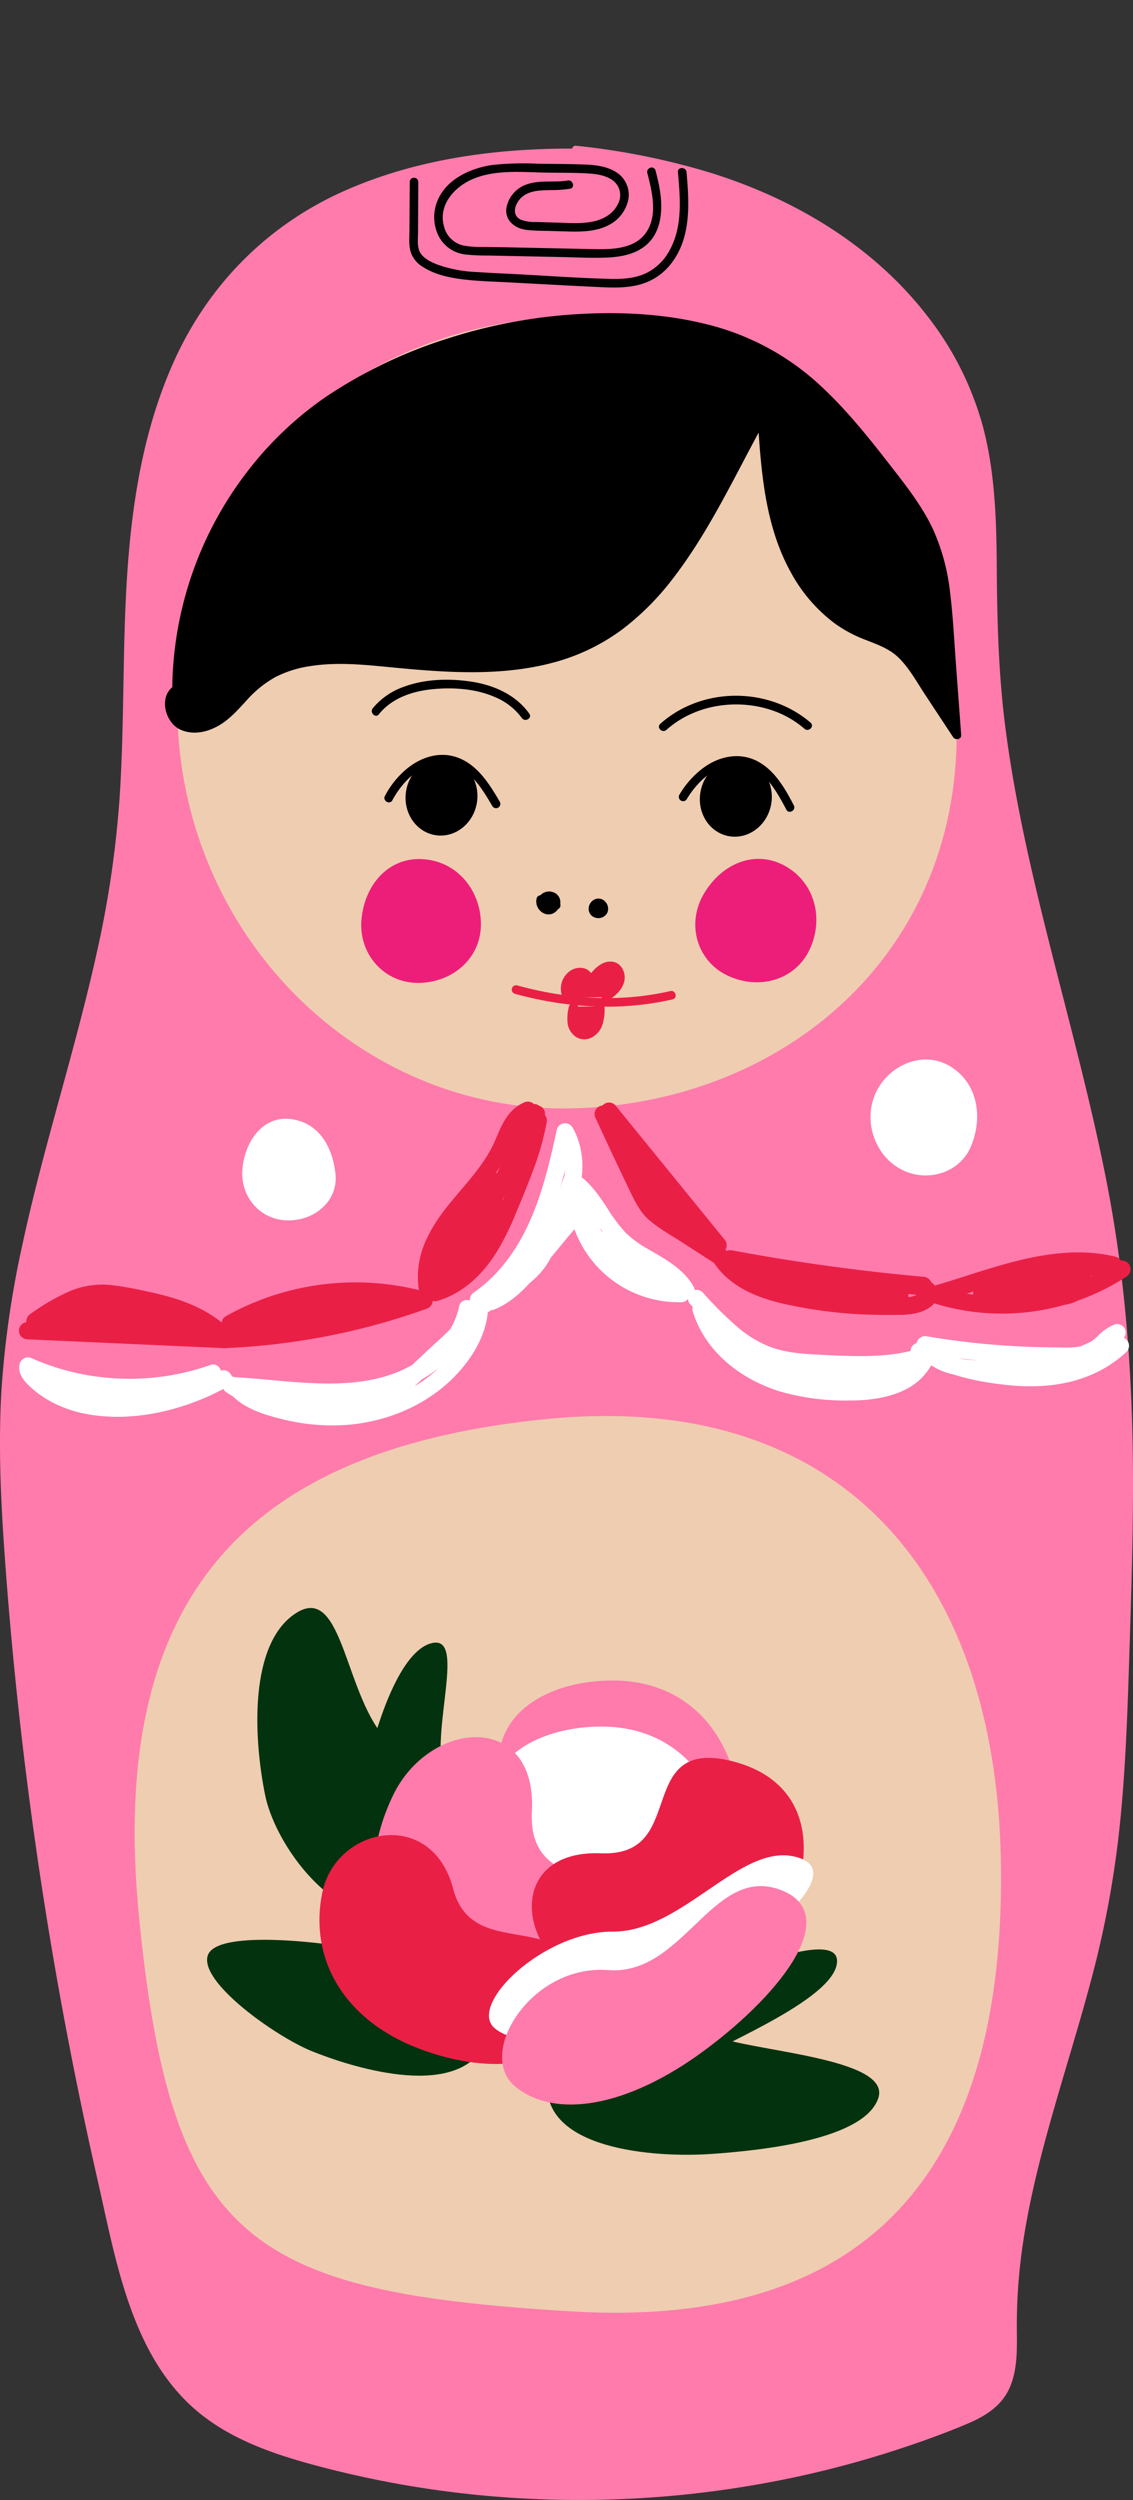 <svg id="Layer_1" data-name="Layer 1" xmlns="http://www.w3.org/2000/svg" viewBox="0 0 394.74 870.64"><rect x="0" y="0" width="394.74" height="870.64" fill="#333333" stroke="none"/><defs><style>.cls-1,.cls-9{fill:#ff7bac;}.cls-10,.cls-2{fill:#ea1f46;}.cls-3{fill:#efcdb1;}.cls-4{fill:#020202;}.cls-5{stroke:#000;}.cls-10,.cls-5,.cls-9{stroke-miterlimit:10;}.cls-6{fill:#ed1e79;}.cls-7{fill:#fff;}.cls-8{fill:#03330e;}.cls-9{stroke:#ff7bac;}.cls-10{stroke:#ea1f46;stroke-width:2px;}</style></defs><path class="cls-1" d="M200.75,52.28c29.55,3.2,59.06,10.85,84.49,26.26s46.52,39.15,55,67.65c7.28,24.5,5,50.65,5.91,76.2,2.69,73.61,32.45,143.52,42.5,216.49,6.25,45.43,4.79,91.54,3.32,137.38-.95,29.6-1.92,59.36-7.55,88.44-9.47,48.87-32,95.68-31.66,145.46.07,8.81.56,18.58-5.13,25.3-3.31,3.9-8.19,6-12.93,8a355.75,355.75,0,0,1-224.6,13.63c-15.41-4.17-31-9.66-42.73-20.51-15.85-14.69-22.11-36.77-27.21-57.78a1443.41,1443.41,0,0,1-36.72-233c-1.64-22-2.77-44-1.12-66,4.75-63.34,32.35-123,39.48-186.14,3.93-34.83,1.56-70.12,4.92-105s13.38-70.81,37.76-96C114.9,61.19,162,52.2,205.73,53.33"/><path class="cls-1" d="M200.75,53.78c32.41,3.59,65.12,12.45,92,31.49,24.68,17.46,43.25,43,48.77,73,3.21,17.41,2.67,35.23,2.85,52.86a368.39,368.39,0,0,0,4,50.19c5,34,14.16,67.2,22.59,100.47,8.68,34.21,16.28,68.57,19,103.83,2.81,36.3,1.7,72.75.53,109.1-1.14,35.67-2.61,71.27-11.2,106.07-8.07,32.73-20.25,64.48-25.52,97.88a200.84,200.84,0,0,0-2.43,24.23c-.27,7.5.64,15.29-.85,22.7-1.82,9-8.24,13.17-16.22,16.43-7.77,3.17-15.69,6-23.68,8.61a354.84,354.84,0,0,1-197.34,5.76c-15.51-4.05-31.63-9.13-43.86-20-11.32-10-17.88-24-22.41-38.18-5-15.68-8.39-32-12-48q-5.83-26.34-10.68-52.88-9.8-53.64-15.52-107.92c-3.76-35.7-7.63-72.15-5.16-108.06C6.06,447,15.32,413.66,24.36,380.59c8.94-32.69,17.56-65.53,20.09-99.44,2.62-35.19.15-70.74,5.37-105.72C54.28,145.57,64.43,115.22,86,93.24c20.43-20.87,48.67-31.54,77.08-35.92a242.77,242.77,0,0,1,42.68-2.49c1.93.05,1.93-2.95,0-3-29-.68-58.74,2.72-85.47,14.51C92.84,78.43,72,99.76,60,127.2c-13,29.71-15.77,62.29-16.64,94.33-.5,18.57-.45,37.16-1.65,55.7A357.73,357.73,0,0,1,33.89,331c-7.56,34.45-18.68,68-26.09,102.49a334.38,334.38,0,0,0-7.31,51c-1.08,18.86-.23,37.77,1.1,56.6A1440,1440,0,0,0,34.05,759.4c6.55,28.74,12,63.28,37.12,82.28,12.44,9.42,27.78,14.11,42.7,17.94a352.37,352.37,0,0,0,49.95,9,359.33,359.33,0,0,0,100.81-3.52,352,352,0,0,0,49.52-12.51c7.78-2.58,15.53-5.38,23.08-8.59,6.28-2.68,11.94-6.27,14.68-12.79,2.62-6.24,2.41-13.22,2.36-19.84a191.37,191.37,0,0,1,1.54-25.88c2.24-17.48,6.68-34.62,11.53-51.54,4.8-16.74,10.07-33.36,14.33-50.26a345.9,345.9,0,0,0,8.94-52.92c1.71-18.39,2.28-36.85,2.88-55.3.6-18.72,1.19-37.45,1.25-56.19.11-36.55-2.28-72.87-9.4-108.77-6.94-35-17-69.26-25.1-104-4.07-17.51-7.64-35.16-9.95-53s-2.85-35.75-3-53.77c-.09-17.35-.43-34.95-5-51.79a109.41,109.41,0,0,0-19.05-37.7c-18.78-24.4-45.82-40.63-74.92-49.84a247.16,247.16,0,0,0-47.57-9.64c-1.92-.21-1.91,2.79,0,3Z"/><path class="cls-2" d="M67.68,464.73c3.86,0,3.87-6,0-6s-3.87,6,0,6Z"/><path class="cls-2" d="M63.53,463.69c3.86,0,3.87-6,0-6s-3.87,6,0,6Z"/><path class="cls-3" d="M348.68,646.9c2.13,98.64-37.34,164.79-149.55,158.05S59.5,780.77,48.4,667.16s40.18-163,142.35-173S346.55,548.26,348.68,646.9Z"/><path class="cls-4" d="M197.77,62.87c-4.87.81-10.09-.35-14.78,1.54a10.62,10.62,0,0,0-6.57,8.12c-.54,4.3,3,7,6.86,7.51a64.49,64.49,0,0,0,7.09.36c2.58.07,5.15.16,7.73.22,4.77.12,9.76,0,14.08-2.28a12.92,12.92,0,0,0,6.76-9,9.31,9.31,0,0,0-4.52-9.54c-3.15-1.91-7-2.36-10.65-2.5-5.42-.22-10.85-.19-16.27-.28a104.44,104.44,0,0,0-15.62.39c-8.27,1.1-17.42,5.38-20,14a14.81,14.81,0,0,0,1,10.93,12,12,0,0,0,9.6,6.32,71.35,71.35,0,0,0,7.74.33l8.48.18,16.72.34c5.07.11,10.17.38,15.23.22,4.1-.12,8.35-.67,12-2.67,7.9-4.33,8.54-13.56,7.14-21.52-.36-2-.84-4-1.37-6.06s-3.38-1.07-2.89.8c1.69,6.48,3.73,14.89-.53,20.84-4.48,6.25-13.54,5.73-20.34,5.59l-29.19-.61L168.22,86a32.51,32.51,0,0,1-6.9-.52A9,9,0,0,1,154.73,79c-2.08-7.11,2.94-13.26,9.06-16.22,8.12-3.91,18-2.8,26.7-2.66,4.59.07,9.2,0,13.78.25,3.09.16,6.56.55,9.15,2.4a6.4,6.4,0,0,1,1.9,8.21c-1.67,3.49-5,5.38-8.66,6.16-4.15.88-8.51.51-12.71.38l-7.16-.21a13.09,13.09,0,0,1-5.35-.82c-3.19-1.53-2.14-5.19-.17-7.29,2.8-3,7.06-2.92,10.87-3a41.87,41.87,0,0,0,6.43-.46c1.9-.32,1.09-3.21-.8-2.89Z"/><path class="cls-4" d="M142.75,63.34l-.1,16.81c0,2.5-.3,5.23.46,7.66a9.41,9.41,0,0,0,4,5c3.93,2.62,8.78,3.76,13.4,4.38,5.15.7,10.37.82,15.55,1.09,11.07.58,22.14,1.2,33.21,1.72,4.74.23,9.63.31,14.22-1.07a20.44,20.44,0,0,0,10.54-7.41c6.84-9,6.1-20.89,5.16-31.56-.17-1.91-3.17-1.92-3,0,.8,9.07,1.69,18.94-2.91,27.22a18.45,18.45,0,0,1-8.43,8.07c-4,1.82-8.66,2-13,1.85-10.19-.27-20.38-1-30.56-1.55-5-.26-10.07-.47-15.1-.81a46.59,46.59,0,0,1-13.45-2.47c-2.09-.79-4.48-1.87-5.91-3.66-1.62-2-1.21-5-1.19-7.42l.1-17.8a1.5,1.5,0,0,0-3,0Z"/><path class="cls-3" d="M333.22,250.31C336,332.07,272.68,384.49,199,386S62.83,325.84,61.78,247.74,120,112.38,198.93,110.29,330.48,168.55,333.22,250.31Z"/><path d="M61.71,246.58c-2.37-41.15,17.91-82.91,51.73-106.48a145,145,0,0,1,18.9-11,180.56,180.56,0,0,1,85.71-18.37c18.28.64,36.88,4.25,52.49,13.77,15.43,9.42,27,23.94,38.14,38.14,6.32,8,12.73,16.21,16.5,25.71,4,10.09,4.82,21.13,5.59,32Q332,238.14,333.3,256l-13.7-20.77c-2-3.09-4.13-6.23-7-8.53-4-3.18-9.15-4.46-13.8-6.57-13.09-6-22.11-18.71-26.82-32.3s-5.67-28.15-6.58-42.51l-11.24,21c-11.79,22-24.78,45.32-46.82,57.11-21.84,11.67-48.15,9.7-72.79,7.29-15.5-1.52-32.84-2.56-44.82,7.39-4.13,3.45-7.27,8-11.44,11.37s-10.1,5.56-14.94,3.22-6.14-10.57-1.27-12.87"/><path d="M63.21,246.58a121.88,121.88,0,0,1,19.53-72.31,119.63,119.63,0,0,1,25.44-28.37c11.47-9.24,24.83-16.2,38.52-21.53a179.36,179.36,0,0,1,43.61-11,165.07,165.07,0,0,1,44.35.29c14.17,2.16,28,6.79,39.71,15.11C285.93,137,295.16,148,303.91,159c9.09,11.43,18.63,22.89,22.25,37.36,1.88,7.51,2.49,15.25,3,23q.89,12.4,1.76,24.82L331.8,256l2.8-.76-8.5-12.87c-2.66-4-5.19-8.23-8.11-12.09a25.1,25.1,0,0,0-9.86-7.94c-3.82-1.72-7.84-2.94-11.51-5-14.52-8.1-22.44-24-26-39.66-2.39-10.63-3.08-21.53-3.77-32.37-.09-1.4-2.05-2.15-2.8-.76-4.74,8.87-9.44,17.77-14.25,26.61-4,7.37-8.17,14.67-12.88,21.62-9.38,13.84-21.35,26.28-37.18,32.49-17.18,6.74-36.12,6.39-54.22,4.94-16.4-1.3-34.71-5-50.19,2.5a35.58,35.58,0,0,0-10.06,7.51c-3.09,3.21-5.91,6.91-9.71,9.35-3.33,2.14-8,3.73-11.78,1.7A7,7,0,0,1,60.6,244a4,4,0,0,1,2.21-2.89c1.73-.87.21-3.46-1.51-2.59-6.35,3.21-4.08,13.1,1.65,15.63,4,1.77,8.48,1,12.27-.93,4.19-2.1,7.34-5.65,10.47-9.05A38.24,38.24,0,0,1,96,235.77a39,39,0,0,1,12.12-3.8c8.73-1.38,17.71-.6,26.45.26,19,1.85,38.6,3.54,57.29-1.25a70.84,70.84,0,0,0,24.7-11.61,92.78,92.78,0,0,0,18-18.05c11.37-14.75,19.61-31.72,28.36-48.08l3.83-7.16-2.79-.76c1.17,18.38,2.45,37.58,11.57,54a54.87,54.87,0,0,0,15.21,17.73,46.65,46.65,0,0,0,10.64,5.72c4.09,1.61,8.37,3.06,11.6,6.18,3.77,3.64,6.41,8.53,9.27,12.88l9.83,14.9c.76,1.15,2.91.82,2.8-.76L333,230.56c-.58-8.11-1-16.25-2-24.31a72.49,72.49,0,0,0-6.06-22.2c-3.22-6.76-7.67-12.83-12.24-18.73-8.85-11.41-17.78-23-28.65-32.64a89.37,89.37,0,0,0-37.9-19.77c-14.57-3.63-29.86-4.4-44.81-3.52a182.9,182.9,0,0,0-45.25,8.46,165.6,165.6,0,0,0-42.15,20.08,120.71,120.71,0,0,0-28.18,26.83A125.76,125.76,0,0,0,60.07,237c-.09,3.19,0,6.38.14,9.56.11,1.92,3.11,1.93,3,0Z"/><path d="M132,248.75c4.62-5.76,11.93-8.12,19.06-8.77s14.87-.1,21.5,2.83a22.08,22.08,0,0,1,9.25,7.24c1.11,1.56,3.71.06,2.59-1.52-4.67-6.56-12.24-9.9-20-11.11s-16.3-1-23.73,1.77a24.58,24.58,0,0,0-10.78,7.44c-1.2,1.49.91,3.63,2.12,2.12Z"/><path d="M232.18,254.19c10.26-9.15,25.67-11.18,38.33-6.27a33.89,33.89,0,0,1,9.78,5.89c1.45,1.25,3.58-.86,2.12-2.13-11.27-9.74-28-12-41.67-6.29a37.69,37.69,0,0,0-10.69,6.68c-1.44,1.29.69,3.4,2.13,2.12Z"/><path d="M136.7,278.7c3.54-6.62,10.31-13.53,18.45-12.83,8,.69,12.75,8.65,16.38,14.85a1.5,1.5,0,0,0,2.59-1.52c-3.33-5.69-7.23-12.05-13.48-14.88-6.57-3-13.53-1-18.92,3.42a31.21,31.21,0,0,0-7.61,9.44c-.91,1.7,1.68,3.22,2.59,1.52Z"/><ellipse class="cls-5" cx="153.81" cy="277.5" rx="13" ry="12" transform="translate(-144.06 386.75) rotate(-81.14)"/><path d="M239.27,278.32c3.83-6.47,11.17-13.31,19.34-11.9,7.76,1.34,12,9.22,15.36,15.55.9,1.7,3.49.19,2.59-1.52-3-5.77-6.6-12.12-12.57-15.29-6.38-3.39-13.64-1.77-19.19,2.44a31.56,31.56,0,0,0-8.12,9.21,1.5,1.5,0,0,0,2.59,1.51Z"/><ellipse class="cls-5" cx="256.37" cy="277.92" rx="13" ry="12" transform="translate(-66.54 474.64) rotate(-78.66)"/><path class="cls-6" d="M282,330.84c-5,10.39-17.31,14-28.19,9.07S239,322,245.15,311.4s17.91-15.75,28.51-9.75S287,320.45,282,330.84Z"/><path class="cls-7" d="M338.42,398.92c-3.92,9.78-15.75,13.12-24.77,8.15s-13-16.9-8.5-26.56,16.65-15,26.16-9S342.35,389.15,338.42,398.92Z"/><path class="cls-6" d="M167.55,322.19c-.14,11.53-9.81,20-21.75,20.11s-21-10.06-19.85-22.21,9.6-21.83,21.74-20.86S167.69,310.67,167.55,322.19Z"/><path class="cls-7" d="M116.88,408.81c1,9.09-6.88,16.3-16.63,16.2s-16.79-8.5-15.76-18.25,7.4-18.42,17.15-17S115.9,399.71,116.88,408.81Z"/><path class="cls-4" d="M189.6,314.4l.51.16.25.1c.27.1-.31-.14,0,0s.62.3.92.47l.41.27.22.16c.08.05.3.26,0,0,.27.24.55.46.8.72l.67-2.51-.37.07.4-.05a4,4,0,0,1-1,0l.4.06a5.22,5.22,0,0,1-.94-.25c-.27-.09.34.17.09,0l-.2-.1-.42-.25c-.05,0-.27-.21-.06,0s0,0-.07-.07-.22-.21-.32-.32l-.14-.17.06.07a4.17,4.17,0,0,1-.26-.46v1.52a2.39,2.39,0,0,1,.13-.21c.09-.16-.12.16-.13.17a.31.31,0,0,0,.07-.09s.16-.11.17-.16-.32.23-.17.13l.12-.07.21-.11c.13-.08-.35.12-.2.08l.11,0a2.57,2.57,0,0,1,.48-.11l-.4.05a3.3,3.3,0,0,1,.77,0l-.39-.05a4.85,4.85,0,0,1,.63.16c-.45-.13-.27-.12-.15-.06l.16.09.12.07c.24.15-.23-.2-.12-.09a2.39,2.39,0,0,1,.23.22c.16.17-.22-.33-.09-.12a.57.57,0,0,1,.08.13.54.54,0,0,1,.07.13c.13.22-.11-.36,0-.11a2.66,2.66,0,0,1,.1.38l-.06-.4a2.43,2.43,0,0,1,0,.66l.06-.4a3.15,3.15,0,0,1-.09.42c0,.06-.05.12-.07.19s.19-.38,0-.12-.14.26-.22.38-.24.21.07-.09c0,.05-.09.11-.14.15s-.19.18-.29.28c.3-.29.2-.16.09-.08l-.17.11a1,1,0,0,0-.18.09c.37-.23.25-.1.11-.06a2.46,2.46,0,0,1-.45.11l.4-.06a2.53,2.53,0,0,1-.55,0l.4.06a3.57,3.57,0,0,1-.47-.11c-.14,0-.27-.17.1.05l-.19-.09-.17-.11c-.29-.18.12.13.05.05a3.19,3.19,0,0,1-.33-.31l-.14-.16c.31.32.14.19.07.08a3.62,3.62,0,0,1-.24-.43c-.12-.22.12.36,0,.1,0-.06,0-.13-.07-.2a2.46,2.46,0,0,1-.1-.47l.06.39a2.66,2.66,0,0,1,0-.69l-.05.4a1.86,1.86,0,0,1,.07-.34l-1.45,1.1,2.41-.31a1.69,1.69,0,0,0,1.06-.44,1.52,1.52,0,0,0,.44-1.06,1.5,1.5,0,0,0-.44-1.07,1.45,1.45,0,0,0-1.06-.43l-2.41.31a1.7,1.7,0,0,0-.91.32,1.46,1.46,0,0,0-.53.78,4.58,4.58,0,0,0,2.83,5.36,3.78,3.78,0,0,0,3.18-.26,4.55,4.55,0,0,0,2-2.41,3.65,3.65,0,0,0-2.47-4.89,4.15,4.15,0,0,0-2.63.07,3.8,3.8,0,0,0-1.38.85,3.72,3.72,0,0,0-.49.62,1.69,1.69,0,0,0,0,1.8,5.65,5.65,0,0,0,6.18,2.72,1.5,1.5,0,0,0,.66-2.5,10.34,10.34,0,0,0-4.39-2.63,1.52,1.52,0,0,0-1.84,1.05,1.53,1.53,0,0,0,1,1.85Z"/><path class="cls-4" d="M206.76,318.27l3,.49a1.64,1.64,0,0,0,1-.07,1.48,1.48,0,0,0,.72-.61,2.93,2.93,0,0,0,.33-.94,3.55,3.55,0,0,0,0-1.34,3.68,3.68,0,0,0-.9-1.75,3.17,3.17,0,0,0-3.91-.74,3.43,3.43,0,0,0-1.4,1.35,3.57,3.57,0,0,0-.52,1.91,3.25,3.25,0,0,0,.83,2.09,2.87,2.87,0,0,0,.74.6,3.78,3.78,0,0,0,.88.36,3.56,3.56,0,0,0,3.92-1.48,1.5,1.5,0,0,0-2.59-1.51l-.11.16.23-.31a1.7,1.7,0,0,1-.3.3l.31-.24a1.8,1.8,0,0,1-.4.23l.36-.15a1.79,1.79,0,0,1-.56.15l.4,0a2.15,2.15,0,0,1-.62,0l.4,0a2.73,2.73,0,0,1-.56-.15l.36.15a1.9,1.9,0,0,1-.39-.23l.3.23a1.64,1.64,0,0,1-.3-.29l.24.3a1.3,1.3,0,0,1-.22-.38l.15.36a1.6,1.6,0,0,1-.11-.39l.05.4a1.81,1.81,0,0,1,0-.52l-.06.39a2.16,2.16,0,0,1,.16-.55l-.15.36a2.1,2.1,0,0,1,.29-.5l-.24.31a2.28,2.28,0,0,1,.38-.38l-.31.23a2.22,2.22,0,0,1,.42-.25l-.36.15a3,3,0,0,1,.43-.12l-.4.06a1.89,1.89,0,0,1,.41,0l-.4-.05a1.94,1.94,0,0,1,.43.11l-.35-.15a2.86,2.86,0,0,1,.42.24l-.31-.23a2.22,2.22,0,0,1,.41.4l-.24-.3a2.55,2.55,0,0,1,.3.5l-.16-.36a2.16,2.16,0,0,1,.16.55l-.06-.4a1.62,1.62,0,0,1,0,.49l.05-.4a2.09,2.09,0,0,1-.11.43l.15-.36-.07.15,1.69-.69-3-.49a1.64,1.64,0,0,0-1.15.15,1.5,1.5,0,0,0-.54,2.05,1.46,1.46,0,0,0,.89.69Z"/><path class="cls-2" d="M179.28,346.08c18,4.92,36.8,6.15,55.06,1.95,1.88-.43,1.09-3.32-.8-2.89-17.74,4.07-36,2.83-53.46-2a1.51,1.51,0,0,0-.8,2.9Z"/><path class="cls-2" d="M197.78,347.39a6.05,6.05,0,0,1,1.95-8.19,4.24,4.24,0,0,1,4.32-.13,2.73,2.73,0,0,1,.7,3.94l1.65-2.26c1.94-2.65,5.22-5.62,8-3.92,1.86,1.13,2.15,3.87,1.21,5.84s-2.77,3.33-4.53,4.62"/><path class="cls-2" d="M199.08,346.64a4.6,4.6,0,0,1,.71-5.62,3.14,3.14,0,0,1,3-.88c.6.2,1.43,1.15.88,1.81l2.35,1.81a24.16,24.16,0,0,1,4-4.76c1-.82,2.64-1.74,3.83-.72,1,.85.92,2.53.46,3.63-.76,1.76-2.5,3-4,4.08a1.54,1.54,0,0,0-.53,2.05,1.5,1.5,0,0,0,2.05.54c2.17-1.59,4.45-3.32,5.4-5.95a6.16,6.16,0,0,0-1.32-6.52c-2-1.79-4.73-1.49-6.84-.11-2.41,1.57-4,4-5.66,6.25-1,1.36,1.26,3.12,2.36,1.82a4.23,4.23,0,0,0-.34-5.77c-1.7-1.65-4.42-1.53-6.38-.45a7.55,7.55,0,0,0-2.6,10.3c1,1.64,3.61.13,2.59-1.51Z"/><path class="cls-2" d="M199.77,350.58a14.8,14.8,0,0,0-.56,5.52,5.09,5.09,0,0,0,3.2,4.22c2.22.67,4.62-.93,5.65-3s1-4.5,1-6.82"/><path class="cls-2" d="M198.32,350.18a16,16,0,0,0-.52,6.53,6.8,6.8,0,0,0,3,4.49,5.5,5.5,0,0,0,5.43.07,7.68,7.68,0,0,0,3.59-4.19,17.72,17.72,0,0,0,.79-6.6,1.5,1.5,0,0,0-3,0c0,.8,0,1.6,0,2.39q0,.6-.09,1.2s0,.29,0,.1a1.87,1.87,0,0,1,0,.25c0,.22-.08.44-.13.66a10.54,10.54,0,0,1-.34,1.13,7.37,7.37,0,0,1-.4.78c-.08.14-.18.28-.28.42.15-.2-.13.15-.17.2l-.36.36c-.05,0-.44.37-.25.23a5.73,5.73,0,0,1-.79.48l-.14.07-.08,0-.53.15s-.29.05,0,0h-.2a3.84,3.84,0,0,1-.48,0s-.24,0-.08,0-.1,0-.14,0a2.54,2.54,0,0,1-.47-.14c.24.09-.15-.09-.21-.13s-.4-.29-.21-.13a3.89,3.89,0,0,1-.36-.34l-.14-.15c-.3-.32.06.11-.08-.09a6.38,6.38,0,0,1-.51-.87c-.08-.15,0,0,0,0a1.19,1.19,0,0,1-.08-.2c-.07-.18-.12-.37-.17-.55-.45-1.73,0-3.58.43-5.36a1.5,1.5,0,0,0-2.9-.8Z"/><path class="cls-2" d="M184.67,389.45c-1.76,9.74-5.54,18.91-9.28,28-3.35,8.15-6.94,16.58-13.29,22.89a26.78,26.78,0,0,1-11.24,6.9c-3.7,1.07-2.12,6.86,1.6,5.78,8.93-2.59,15.84-9.34,20.65-17.09a96.57,96.57,0,0,0,6.77-13.77c2-4.71,3.93-9.44,5.72-14.23A98.37,98.37,0,0,0,190.45,391a3.08,3.08,0,0,0-2.09-3.69,3,3,0,0,0-3.69,2.1Z"/><path class="cls-2" d="M148.24,449.88a92.34,92.34,0,0,0-69.49,8.47c-3.37,1.89-.35,7.07,3,5.18A87.12,87.12,0,0,1,132.27,453a82.51,82.51,0,0,1,14.37,2.68c3.73,1,5.32-4.76,1.6-5.79Z"/><path class="cls-2" d="M80.15,469.42a238.36,238.36,0,0,0,53.76-8.89c4.94-1.41,9.82-3,14.66-4.73a3.1,3.1,0,0,0,2.2-2.89,3,3,0,0,0-2.2-2.9,107.4,107.4,0,0,0-51.39,1.32,103.28,103.28,0,0,0-12.09,4.16c-1.06.44-2.11.88-3.15,1.35a9.74,9.74,0,0,0-3,1.66c-2.17,2.13-1.4,5.14.93,6.76,7.06,4.91,16.45,1.89,23.69-.85a123.07,123.07,0,0,1,29.09-7.58,3,3,0,0,0,0-6c-14.4-1.28-30.52-2.23-43,6.47a3,3,0,0,0-1.43,3,3,3,0,0,0,2.14,2.5,43,43,0,0,0,21.35-.77c2.68-.8,3-5.18,0-5.79a52.35,52.35,0,0,0-32.57,4,3,3,0,0,0-1.08,4.11,3.07,3.07,0,0,0,4.11,1.07,45.49,45.49,0,0,1,28-3.38v-5.79A36.54,36.54,0,0,1,92,457l.72,5.48c11.59-8.08,26.61-6.83,40-5.65v-6a118.41,118.41,0,0,0-24.6,5.54c-3.66,1.26-7.23,2.8-10.92,4-3.14,1-6.61,1.87-9.89,1.41a12.38,12.38,0,0,1-2.25-.57c-.26-.1-.5-.19-.75-.31s-1-.55-1-.53l-.11,1.29c-.47,1.12-.45,1.52,0,1.21a1.91,1.91,0,0,0,.56-.26L85,462c.84-.37,1.68-.74,2.53-1.08a101.62,101.62,0,0,1,33.75-7.35A99.63,99.63,0,0,1,147,455.8V450a231.38,231.38,0,0,1-51.7,12.17q-7.55.87-15.12,1.24a3,3,0,0,0,0,6Z"/><path class="cls-2" d="M78.32,461.46c-7-6.06-15.7-9.14-24.59-11.16-4.7-1.07-9.49-2.08-14.28-2.68a29.36,29.36,0,0,0-14.72,1.86,74.14,74.14,0,0,0-14.12,8.11,3.09,3.09,0,0,0-1.07,4.11,3,3,0,0,0,4.1,1.08c7.1-4.88,14.65-10,23.65-9.38a94.57,94.57,0,0,1,13.24,2.33,86.55,86.55,0,0,1,12,3.36,37.14,37.14,0,0,1,11.51,6.62,3.09,3.09,0,0,0,4.25,0,3,3,0,0,0,0-4.25Z"/><path class="cls-2" d="M9.57,466.43l53.63,2.4,15.4.7a3,3,0,0,0,2.12-5.13c-15-13.76-36.41-14.1-55.51-11.7-4.55.57-11.35.63-13.59,5.57-.71,1.57-.3,4.06,1.79,4.41a156,156,0,0,0,48.51.47c3-.44,2.7-5.12,0-5.79a102.25,102.25,0,0,0-42.69-1.28,3,3,0,0,0-2.1,3.69,3.08,3.08,0,0,0,3.7,2.09,94.92,94.92,0,0,1,39.49,1.29v-5.79A146.49,146.49,0,0,1,15,456.89l1.79,4.41c.28-.61.33-.73.77-1a6.1,6.1,0,0,1,2.07-.76,56.18,56.18,0,0,1,6.05-.89,142,142,0,0,1,14.41-1.15c8.59-.18,17.33.78,25.31,4.15a38.84,38.84,0,0,1,11.07,7l2.12-5.12L25,461.12l-15.39-.69a3,3,0,1,0,0,6Z"/><path class="cls-2" d="M151.65,447.39c-1.45-9.27,4.4-18.18,10-25,6.12-7.47,12.7-14.42,16.53-23.42a45,45,0,0,1,2.87-6,8.94,8.94,0,0,1,1.64-2.14,6.5,6.5,0,0,1,2-1.3,3.1,3.1,0,0,0,2.1-3.69,3,3,0,0,0-3.69-2.1c-4.46,1.68-7,5.39-8.93,9.59-.92,2-1.73,4.16-2.75,6.17a50.08,50.08,0,0,1-4,6.43c-6.08,8.45-14.07,15.51-18.54,25.07a30.63,30.63,0,0,0-3,18c.25,1.6,2.26,2.49,3.69,2.09a3.08,3.08,0,0,0,2.1-3.69Z"/><path class="cls-2" d="M179.8,389.34A89.63,89.63,0,0,1,150,438.57l4.71.61c-.38-.69,0,.15-.25-.57l-.08-.32c0,.2,0,.19,0,0a4,4,0,0,1,0-.49c0,.19,0,.19,0,0a6.17,6.17,0,0,1,.21-.82,10.2,10.2,0,0,1,1.71-2.8,82.23,82.23,0,0,1,6.45-6.21,77.8,77.8,0,0,0,12-15.09l-5.6-1.51c.42,7.71-.12,15.86-3.69,22.87-2.94,5.77-7.77,10.65-14,12.5l2.92,5a113.71,113.71,0,0,0,16.52-24.77,3,3,0,0,0-.77-3.87,3,3,0,0,0-3.94.24l-16.89,19.49a3.09,3.09,0,0,0,0,4.25,3,3,0,0,0,4.24,0l16.89-19.5-4.71-3.64a107.72,107.72,0,0,1-15.58,23.56c-1.88,2.15-.12,5.92,2.91,5,7.6-2.25,13.77-8,17.41-14.92,4.21-8,5.17-17.3,4.68-26.23a3,3,0,0,0-5.59-1.52,71.13,71.13,0,0,1-13,15.65c-4.57,4.14-10.79,10.07-7.09,16.76a3,3,0,0,0,4.71.61,96.07,96.07,0,0,0,27.51-39,91.81,91.81,0,0,0,3.85-12.86,3.07,3.07,0,0,0-2.09-3.69,3,3,0,0,0-3.69,2.1Z"/><path class="cls-2" d="M186,391.48c3.86,0,3.87-6,0-6s-3.87,6,0,6Z"/><path class="cls-2" d="M187,391c3.86,0,3.87-6,0-6s-3.87,6,0,6Z"/><path class="cls-2" d="M186,390.48c3.86,0,3.87-6,0-6s-3.87,6,0,6Z"/><path class="cls-2" d="M207.5,389.34q5.82,12.71,11.88,25.29c1.81,3.75,3.63,7.55,6.85,10.31,3.42,2.94,7.48,5.19,11.26,7.62l13.28,8.55a3,3,0,1,0,3-5.18l-11.41-7.35c-3.66-2.35-7.48-4.57-11-7.15-3.11-2.28-4.76-5.54-6.41-8.93q-3-6.13-5.85-12.28-3.27-6.93-6.46-13.91a3,3,0,0,0-5.18,3Z"/><path class="cls-2" d="M210.09,389.08l38,46.7,3.63-4.71L241.17,424c-3.06-2.06-6.23-4-9.09-6.35-4.86-4-9.57-10-7.36-16.59l-5,1.33c4.88,5.83,7.79,13,11.89,19.32,4,6.17,9,11.6,16,14.31a3,3,0,0,0,3.69-2.1,3.07,3.07,0,0,0-2.09-3.69c-5.89-2.29-10.07-7.66-13.27-12.88-4-6.46-7.09-13.35-12-19.2-1.55-1.85-4.36-.64-5,1.32-2.72,8.11,1.91,16.37,7.93,21.6a100.69,100.69,0,0,0,10.25,7.41l11.56,7.77a3,3,0,0,0,3.87-.77,3,3,0,0,0-.23-3.94l-38-46.7a3,3,0,0,0-4.25,0,3.08,3.08,0,0,0,0,4.24Z"/><path class="cls-2" d="M253.63,441.27q26.26,4.89,52.84,7.85c5.06.56,10.11,1.07,15.18,1.52a3,3,0,0,0,3-3,3.07,3.07,0,0,0-3-3q-25.93-2.34-51.65-6.56-7.39-1.23-14.77-2.6a3.07,3.07,0,0,0-3.69,2.1,3,3,0,0,0,2.09,3.69Z"/><path class="cls-2" d="M248.85,439.93c5.2,7.79,14,11.63,22.79,13.8a157.68,157.68,0,0,0,33.45,4.16c2.86.07,5.71.07,8.57,0a23.71,23.71,0,0,0,7.11-1c2.52-.89,5.3-2.58,5.93-5.37s-1.66-5.11-4.21-6a28.41,28.41,0,0,0-8.07-.95,71.44,71.44,0,0,0-8.65.38c-5.59.55-11.14,1.52-16.75,2-9.39.76-20-.08-26.75-7.18l-2.92,5c17.45,5.58,35.58,11.24,54.14,9.58a3.08,3.08,0,0,0,3-3,3,3,0,0,0-3-3C295.43,450,277.92,444.46,261,439,258,438.09,256,442,258,444c6.07,6.37,14.85,8.74,23.4,9.11,9.88.42,19.56-2.13,29.39-2.49a48.63,48.63,0,0,1,7.91.27,13.18,13.18,0,0,1,1.4.23,6,6,0,0,1,.61.15c.13,0,.48.05.17.06.3,0,.19.35.13,0,0-.15-.15-.27-.18-.42a10,10,0,0,1,.15-1,7.36,7.36,0,0,1-.55.51,9.65,9.65,0,0,1-5,1.36c-2.46.15-4.94.14-7.41.13a162,162,0,0,1-31.52-3.27c-8.34-1.71-17.62-4.5-22.48-11.77a3.08,3.08,0,0,0-4.11-1.08,3,3,0,0,0-1.07,4.11Z"/><path class="cls-2" d="M327.39,453.46c15.26-4.43,30.5-10.93,46.59-11.34a50.43,50.43,0,0,1,13.07,1.31c3.75.91,5.35-4.88,1.59-5.78-16.58-4-33.29.75-49.09,5.75-4.57,1.46-9.14,2.94-13.75,4.27-3.7,1.08-2.13,6.87,1.59,5.79Z"/><path class="cls-2" d="M324.47,453.57a79.5,79.5,0,0,0,53.9-1.69,78.24,78.24,0,0,0,14.05-7.27,3,3,0,0,0,1.43-3,2.92,2.92,0,0,0-2.14-2.49,75.37,75.37,0,0,0-47.75,9,3.06,3.06,0,0,0-1.38,3.39,3.15,3.15,0,0,0,2.89,2.2,143.75,143.75,0,0,0,21.55,1c3.21-.1,6.68-.4,9.35-2.36a8.57,8.57,0,0,0,3.64-8.63c-.31-1.71-2.21-2.35-3.69-2.1l-35.08,6a3,3,0,0,0,1.6,5.79l35.08-5.95-3.69-2.1c-.06-.33,0,.45,0,.19s-.08.37-.11.45a4.88,4.88,0,0,1-.34.69,4.27,4.27,0,0,1-2.35,1.53c-2.49.75-5.27.58-7.84.6a144.33,144.33,0,0,1-18.12-1.06l1.52,5.59a68.68,68.68,0,0,1,43.12-8.36l-.72-5.48A74.37,74.37,0,0,1,340.17,451a71.62,71.62,0,0,1-14.1-3.19,3,3,0,1,0-1.6,5.78Z"/><path class="cls-7" d="M194,393.42c-3.63,16.69-7.85,34.31-19.12,47.69a49.61,49.61,0,0,1-9.7,8.95,3.08,3.08,0,0,0-1.08,4.11,3,3,0,0,0,4.1,1.07c15-10.32,23-27.21,27.75-44.26,1.47-5.28,2.67-10.62,3.83-16a3.06,3.06,0,0,0-2.09-3.69,3,3,0,0,0-3.69,2.09Z"/><path class="cls-7" d="M194.75,396.52c4,7.92,1.87,17.35-2,24.88a93.48,93.48,0,0,1-7.32,11.73,92.43,92.43,0,0,1-8.25,10.14,56.21,56.21,0,0,1-11.28,9.3l3,5.18c4.25-2.92,8.52-5.81,12.75-8.75,3.94-2.75,7.32-5.79,9.7-10s3.86-8.62,5.55-13q2.79-7.25,5.43-14.55H196.6a41.41,41.41,0,0,1,.46,6.86c0,1.78,0,3.59-1,5.14a55.33,55.33,0,0,1-4.22,5.22l-4.44,5.39c-2.72,3.29-5.36,6.69-8.3,9.8a25,25,0,0,1-8.57,6.43,3.08,3.08,0,0,0-2.09,3.69c.39,1.43,2.17,2.7,3.69,2.1,8.77-3.52,14.33-11.51,20.15-18.55l5.08-6.15c1.55-1.89,3.43-3.76,4.48-6a17.69,17.69,0,0,0,1.18-7.57,50.6,50.6,0,0,0-.67-8,3,3,0,0,0-2.9-2.21,3.11,3.11,0,0,0-2.89,2.21q-2.46,6.84-5.08,13.64a99.25,99.25,0,0,1-5.09,12.08c-2.05,3.78-5,6.33-8.48,8.74q-6,4.14-12,8.25a3.08,3.08,0,0,0-1.08,4.11,3,3,0,0,0,4.1,1.07c8.35-5.12,15-12.37,20.71-20.22,6-8.2,11.63-17.19,13-27.44a28.39,28.39,0,0,0-2.69-16.6,3,3,0,0,0-5.18,3Z"/><path class="cls-7" d="M164.06,455.09c-.16,6.41-3.33,12.41-7.37,17.24a49.05,49.05,0,0,1-13.89,11.39c-11.75,6.5-25.7,8.08-38.81,5.63a72.08,72.08,0,0,1-11.8-3.24c-2.83-1.05-5.91-2.5-7.74-5l-2.59,4.51c14.71.85,29.48,3.45,44.22,1.52,11.39-1.48,22.7-6,30.79-14.4a33.5,33.5,0,0,0,8.88-16.24H160a3.37,3.37,0,0,1-.33,2.73,13.26,13.26,0,0,1-2.41,3.25c-2.4,2.52-5.06,4.81-7.6,7.19l-7.8,7.31c-2.46,2.31-4.84,4.85-7.49,6.95-2.34,1.86-5.13,2-8,2.2s-5.91.47-8.88.62a92.3,92.3,0,0,1-17.51-.5,43,43,0,0,1-18-6.5,3,3,0,0,0-4.1,1.07,3.06,3.06,0,0,0,1.07,4.11c11,7.32,24.63,8.41,37.48,7.86,3.32-.14,6.62-.38,9.92-.66,3.56-.3,7.23-.48,10.3-2.49s5.8-5,8.53-7.57l8.34-7.82a116.64,116.64,0,0,0,8.79-8.43c2.64-3.05,4.61-6.8,3.45-10.92-.77-2.73-5.16-3-5.78,0-2.09,9.93-9.57,17.15-18.57,21.62-10.94,5.43-23.67,5.77-35.8,5-7.92-.5-15.81-1.45-23.74-1.91-2.13-.12-3.92,2.7-2.59,4.51,4.48,6.1,12.24,8.46,19.29,10.17a70.72,70.72,0,0,0,23.9,1.79c14.13-1.47,27.88-7.64,37.44-18.34,5.62-6.29,9.94-14.07,10.16-22.67.09-3.87-5.91-3.86-6,0Z"/><path class="cls-7" d="M76.4,477.61a75.41,75.41,0,0,1-28.64,9.44c-8.42.94-17.4.4-25.07-3.15a31.23,31.23,0,0,1-6.18-3.7c-1.22-.95-3.94-2.89-3.74-4.51l-4.52,2.6a91.65,91.65,0,0,0,52.5,6.55A86.9,86.9,0,0,0,75,481.12l-2.31-5.48a85.1,85.1,0,0,1-50.85,6.77,3.09,3.09,0,0,0-3.69,2.1,3,3,0,0,0,2.1,3.69,92.15,92.15,0,0,0,55.47-7.38c3-1.44.9-6.62-2.31-5.48a85.19,85.19,0,0,1-48.93,2.29,81.3,81.3,0,0,1-13.23-4.53,3.05,3.05,0,0,0-4.51,2.59c-.36,3,1.81,5.42,3.82,7.3a35.08,35.08,0,0,0,6,4.46,41.93,41.93,0,0,0,13.66,5c10.38,1.94,21.17.82,31.26-2.1a83.34,83.34,0,0,0,18-7.57c3.36-1.9.34-7.09-3-5.18Z"/><path class="cls-7" d="M197.84,416.65a38.65,38.65,0,0,0,39.59,36.85c3.31-.08,4.17-5.06.8-5.89l-2.4-.6-.8,5.89,4-.38c2.21-.22,3.8-2.4,2.59-4.52-3.51-6.12-9.79-9.46-15.67-12.92a37,37,0,0,1-8-5.8,55.06,55.06,0,0,1-6.42-8.61c-2.38-3.62-4.87-7.26-8.17-10.11a3,3,0,0,0-5,2.92,91.47,91.47,0,0,0,4.08,13.77,36.22,36.22,0,0,0,7,11.79,30.78,30.78,0,0,0,22.19,9.65c2.49,0,4.11-3.36,2.12-5.12a82.84,82.84,0,0,0-22.54-14.34,3.12,3.12,0,0,0-4.11,1.08c-.73,1.26-.42,3.47,1.08,4.1a78.15,78.15,0,0,1,21.33,13.4l2.12-5.12a24.87,24.87,0,0,1-18.21-8.17,29.91,29.91,0,0,1-5.51-9.7,95.61,95.61,0,0,1-3.77-12.93l-5,2.92c5.62,4.84,8.57,11.9,13.4,17.43,4.61,5.27,11,8.09,16.77,11.82a21,21,0,0,1,7.14,7l2.59-4.51-4,.38a3,3,0,0,0-2.94,2.6,3,3,0,0,0,2.14,3.3l2.4.59.8-5.89a32.58,32.58,0,0,1-33.59-30.85,3.06,3.06,0,0,0-3-3,3,3,0,0,0-3,3Z"/><path class="cls-7" d="M240.69,454.4c7.73,8.46,16,17.14,27.2,20.84,6.29,2.09,13,2.31,19.6,2.63A159.26,159.26,0,0,0,307,478a73.12,73.12,0,0,0,11.13-1.58,7.51,7.51,0,0,0,4.29-2.33,4.12,4.12,0,0,0-.07-5.6l-.6,4.71-1.71.05a1.31,1.31,0,0,1-.7-1.18c-.07.05-.28.67-.37.81a13.08,13.08,0,0,1-.9,1.42,11.1,11.1,0,0,1-1,1.15,15.12,15.12,0,0,1-1.44,1.33,20.2,20.2,0,0,1-6,3.08c-5.33,1.74-10.56,1.94-16.23,1.84-12.54-.23-25.84-2.87-35.65-11.19a33.21,33.21,0,0,1-10.54-15.31l-5.48,2.31a54.16,54.16,0,0,0,23,19.93,63.82,63.82,0,0,0,33.33,5.32,78.37,78.37,0,0,0,19.69-4.66,3.08,3.08,0,0,0,2.09-3.69,3,3,0,0,0-3.69-2.1c-19.28,7.31-42,6.8-58.74-6.29a45.94,45.94,0,0,1-10.53-11.54c-1.77-2.77-6.53-1.05-5.49,2.32,4.39,14.16,17,23.81,30.84,27.92a82.43,82.43,0,0,0,24.06,3c6.45,0,13.06-.86,18.94-3.68a21,21,0,0,0,8.12-6.84c1.3-1.86,2.48-4.24,1.75-6.54a4.48,4.48,0,0,0-6.38-2.63c-1.85,1-1.78,3.33-.61,4.71l-.11-2.66c-.23.22-.29.28-.16.18s-.54.26-.09.08a12.1,12.1,0,0,1-1.68.41c-1.47.32-3,.59-4.44.8a79.14,79.14,0,0,1-8.42.66c-5.89.18-11.77-.12-17.64-.42-5.51-.28-11-.61-16.3-2.39a38.58,38.58,0,0,1-12.09-7.05,123.85,123.85,0,0,1-12.28-12.18,3,3,0,1,0-4.24,4.24Z"/><path class="cls-7" d="M322.41,474.52c8.73,4.77,18.82,6.82,28.63,7.84,9.54,1,19.49.39,28.44-3.29a41.53,41.53,0,0,0,13-8.29,3,3,0,0,0-1.32-5c-5.16-1.27-9.86.88-14.45,3a52,52,0,0,1-13.14,3.94,91.39,91.39,0,0,1-13.83,1c-4.75.07-9.76.33-14.46-.45-4.31-.72-8.41-2.49-10.36-6.5l-3.39,4.41a290.2,290.2,0,0,0,29.69,3.47c4.89.31,9.77.5,14.67.56,4.44,0,9.28.38,13.57-1a16.87,16.87,0,0,0,6.11-3.66c1.39-1.26,2.8-2.91,4.43-3.55a3.09,3.09,0,0,0,2.1-3.69,3,3,0,0,0-3.69-2.09,16.88,16.88,0,0,0-5.29,3.42,20.61,20.61,0,0,1-3.93,3.21c-3.4,1.85-7.87,1.42-11.59,1.39a278,278,0,0,1-28.56-1.62c-5.33-.57-10.63-1.32-15.92-2.2a3,3,0,0,0-3.38,4.4c4.63,9.49,16.34,9.88,25.47,9.93,9.95.07,20.25-.31,29.69-3.77,2.53-.93,4.93-2.15,7.41-3.2,2.27-1,4.79-1.82,7.25-1.22l-1.32-5c-12.92,12.3-32.64,11.58-48.84,7.85a54.47,54.47,0,0,1-14-5.05c-3.39-1.86-6.42,3.32-3,5.18Z"/><path class="cls-8" d="M135.47,606.64c15.44,14.8,25.07,45.48,5.2,57.15S96.4,644.84,92.38,625.18s-5.81-52.89,10.83-63.46S120,591.83,135.47,606.64Z"/><path class="cls-8" d="M154.2,617.17c3.49,16.52-.32,42.93-13.42,44.74s-16.6-29.72-13.09-45.88,11.93-41.76,23.12-43.88S150.7,600.65,154.2,617.17Z"/><path class="cls-8" d="M248,708.71c-12.3-5.69-55.28-8-57.3,16s37.49,26.73,56.75,25.44,53.88-5.28,58.57-19.52S260.29,714.4,248,708.71Z"/><path class="cls-8" d="M229.59,697.34c-9.18,3.54-42.49,9.17-37,25s38.76,2.18,49.19-4.34,50.61-22.63,49.84-35.39S238.76,693.79,229.59,697.34Z"/><path class="cls-8" d="M126.23,679c-11.39-2.32-50.45-7.32-53.8,1.88s23.52,28.34,36.32,33.5,48.71,16.94,59.77-1.47S137.62,681.27,126.23,679Z"/><path class="cls-9" d="M256.89,626.4c3,23.56-21,41.79-35,17.44s-35.82,9.14-45.46-18,13.83-40.43,37.88-40.1S253.93,602.83,256.89,626.4Z"/><path class="cls-7" d="M252.87,642c2.95,23.56-21,41.79-35,17.44s-35.82,9.14-45.47-18S186.22,601,210.27,601.3,249.91,618.4,252.87,642Z"/><path class="cls-9" d="M137.38,625.47c12.56-26.12,49.2-28.94,47.44,5.29s42.77,14.35,34.69,48.55-40.94,32.3-65.38,16.05S124.81,651.59,137.38,625.47Z"/><path class="cls-10" d="M205,690.1c-24.16-11.25-27.18-44.91,4.32-43.68S222,606.93,253.53,614s30.18,37.27,15.51,59.93S229.14,701.35,205,690.1Z"/><path class="cls-10" d="M113.28,659.25c4.58-22,36.52-28.41,43.62-1.25s41.76,6.41,43.24,34.26-28.3,30.11-54.2,20.1S108.71,681.25,113.28,659.25Z"/><path class="cls-7" d="M172.41,706.39c-9.71-8,16.82-33.79,41.05-33.69S257.63,642,276.9,646.58s-7.85,27.84-39.12,45.64S182.12,714.39,172.41,706.39Z"/><path class="cls-9" d="M179.87,726.32c-13.5-11,5.64-41.79,31.94-39.72s36.43-35.66,59-28.3,1.87,34.91-25.38,55.15S193.38,737.31,179.87,726.32Z"/></svg>
